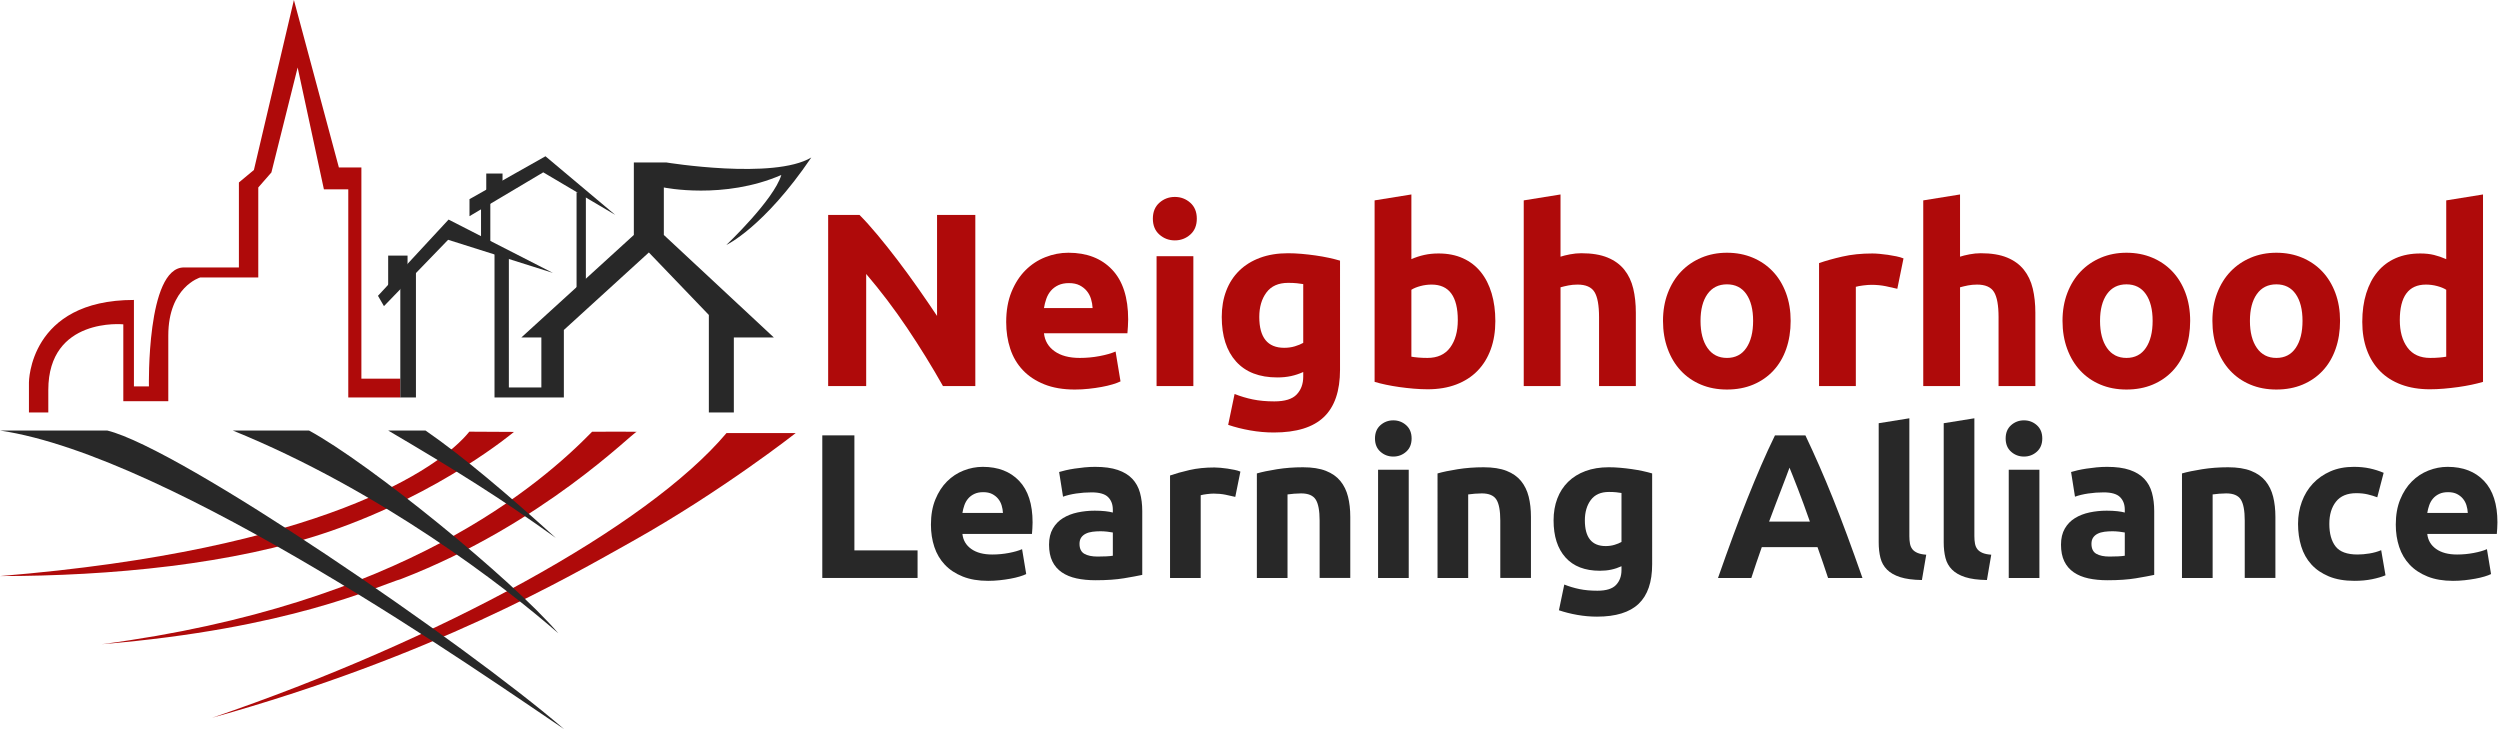 <?xml version="1.0" encoding="utf-8"?>
<!-- Generator: Adobe Illustrator 15.1.0, SVG Export Plug-In . SVG Version: 6.00 Build 0)  -->
<!DOCTYPE svg PUBLIC "-//W3C//DTD SVG 1.1//EN" "http://www.w3.org/Graphics/SVG/1.1/DTD/svg11.dtd">
<svg version="1.1" id="Logo" xmlns="http://www.w3.org/2000/svg" xmlns:xlink="http://www.w3.org/1999/xlink" x="0px" y="0px"
	 width="485.982px" height="141.751px" viewBox="0 0 485.982 141.751" enable-background="new 0 0 485.982 141.751"
	 xml:space="preserve">
<path fill="#282828" d="M98.92,49.928v25.389h6.317v-9.717h-3.889l21.867-19.923V31.582h6.318c0,0,20.895,3.404,28.184-0.968
	c-9.23,13.604-16.521,17.005-16.521,17.005s9.232-8.745,10.689-13.605c-11.178,4.86-22.84,2.429-22.84,2.429v9.234L150.429,65.6
	h-7.775v14.576h-4.858v-18.95l-11.662-12.148L109.61,64.143v13.119H96.13V47.757L98.92,49.928z"/>
<g>
	<g>
		<polygon fill="#282828" points="73.475,57.502 74.639,59.51 87.109,46.613 107.48,53.052 87.2,42.682 		"/>
		<polygon fill="#282828" points="79.225,52.238 75.457,55.652 75.457,49.685 79.225,49.685 		"/>
	</g>
</g>
<g>
	<g>
		<polygon fill="#282828" points="91.266,38.713 91.266,42.024 105.602,33.501 119.6,41.772 106.035,30.377 		"/>
		<polygon fill="#282828" points="97.689,35.88 94.525,38.752 94.525,33.74 97.689,33.74 		"/>
	</g>
</g>
<rect x="93.508" y="38.163" fill="#282828" width="1.807" height="9.289"/>
<rect x="112.08" y="37.389" fill="#282828" width="1.809" height="18.831"/>
<path id="Right_Tail" display="none" fill="#AF0A0A" d="M294.475,133.156c0,0-24.817,2.73-61.373,18.365h9.398
	C260.893,143.618,278.604,137.061,294.475,133.156z"/>
<path id="Left_Tail" display="none" fill="#282828" d="M48.496,146.252c15.071,0.289,29.279,2.283,42.344,5.27h7.301
	C69.963,145.045,48.496,146.252,48.496,146.252z"/>
<path fill="#F05A28" d="M25.257,126.775c-0.59-0.135-1.174-0.274-1.749-0.424C24.089,126.504,24.671,126.645,25.257,126.775z"/>
<g id="Lower_Left_Red">
	<path display="none" fill="#AF0A0A" d="M5.632,118.947c-4.482-0.387,24.569,5.621,56.271-6.348
		c-1.414-0.843-1.618-0.953-3.098-1.801C43.327,118.146,9.914,119.316,5.632,118.947z"/>
	<path display="none" fill="#AF0A0A" d="M75.501,103.209c-4.396,2.262-8.625,4.209-12.768,5.895c1.303,0.82,1.741,1.097,3.042,1.959
		c3.86-1.778,8.232-3.572,12.188-5.978C77.039,104.378,76.493,103.948,75.501,103.209z"/>
	<path display="none" fill="#AF0A0A" d="M77.367,102.246c0.845,0.719,1.577,1.354,2.418,2.1c0.646-0.41,8.667-4.731,11.967-6.684
		c-0.564-0.508-1.941-1.541-2.632-2.143C85.041,98.014,81.134,100.254,77.367,102.246z"/>
	<path display="none" fill="#AF0A0A" d="M87.152,112.471c-3.729,1.973-7.549,3.853-11.419,5.578c1.05,0.779,1.051,0.762,2.096,1.575
		c3.673-1.538,7.596-3.293,11.377-5.381C88.34,113.475,88.232,113.389,87.152,112.471z"/>
	<path display="none" fill="#AF0A0A" d="M25.257,126.775c15.756,3.609,32.667,0.343,49.456-6.155
		c-1.084-0.729-0.802-0.536-1.948-1.282C56.635,126.143,39.821,130.032,25.257,126.775z"/>
	<path display="none" fill="#AF0A0A" d="M31.475,141.75c14.625-0.375,35.664-2.898,55.016-12.887
		c-0.885-0.65-1.813-1.328-2.762-2.012C68.655,134.977,51.779,139.523,31.475,141.75z"/>
</g>
<g>
	<g>
		<path fill="#AF0A0A" d="M122.973,105.199c17.361-9.727,31.708-21.014,31.708-21.014h-13.454
			c-15.406,18.268-55.84,40.279-100.006,55.349C84.193,127.539,110.236,112.334,122.973,105.199z"/>
		<path fill="#AF0A0A" d="M78.083,112.512c27.521-10.654,44.924-28.471,45.658-28.55c0.733-0.079-8.638-0.035-8.638-0.035
			c-9.941,10.173-36.767,33.636-95.328,41.304C56.356,122.205,73.204,113.99,78.083,112.512z"/>
		<path fill="#AF0A0A" d="M99.905,83.961l-8.67-0.047C85.427,91.128,62.316,106.896,0,111.984c21.335,0,45.382-2.244,64.062-8.67
			C85.874,95.813,99.905,83.961,99.905,83.961z"/>
	</g>
	<path fill="#AF0A0A" d="M31.077,115.984"/>
</g>
<path fill="#282828" d="M82.712,83.691h-7.255c13.119,7.716,21.819,13.119,32.59,20.881C98.698,96.114,90.041,88.736,82.712,83.691z
	"/>
<path fill="#282828" d="M60.067,83.691H45.254c28.678,11.642,52.887,30.334,63.274,39.41
	C99.393,112.461,71.749,90.014,60.067,83.691z"/>
<path fill="#282828" d="M20.848,83.691H0c33.571,4.968,94.445,47.836,109.675,58.06C90.521,125.23,35.159,87.198,20.848,83.691z"/>
<g id="Right_Lower_Red">
	<path display="none" fill="#AF0A0A" d="M89.629,95.206c0.563,0.578,1.658,1.743,2.215,2.342
		c7.785-4.329,16.888-9.438,23.767-13.856h-9.43C101.737,88.855,94.848,92.208,89.629,95.206z"/>
	<path display="none" fill="#AF0A0A" d="M87.932,112.055c0.875,0.881,1.017,1.016,1.881,1.93
		c7.148-3.116,38.018-23.146,49.04-30.293h-7.981C126.277,87.073,105.156,102.831,87.932,112.055z"/>
	<path display="none" fill="#AF0A0A" d="M154.805,83.889l6.657-0.197c-24.736,11.629-69.294,41.944-73.365,44.349
		c-0.846-0.741-1.692-1.467-2.54-2.187C94.586,120.863,144.266,88.777,154.805,83.889z"/>
	<path display="none" fill="#AF0A0A" d="M257.918,152.814c4.692-1.336,17.453-1.39,22.52-2.424c0,0-15.813-0.813-28.449,2.424"/>
</g>
<g>
	<path fill="#AF0A0A" d="M70.252,73.609V32.556h-4.375L57.133,0l-7.775,33.042l-2.917,2.427V51.99c0,0-3.401,0-10.69,0
		s-6.8,23.127-6.8,23.127h-2.917v-16.81c-20.408,0-20.408,16.036-20.408,16.036v5.831H9.39v-4.369
		c0-14.215,14.58-12.758,14.58-12.758V77.99h8.745c0,0,0-3.281,0-12.757c0-9.474,6.194-11.294,6.194-11.294h11.298V36.442
		l2.55-2.917l5.104-20.407l5.104,23.688h4.737v40.455h10.116v-3.651H70.252z"/>
	<polygon fill="#282828" points="77.818,55.713 77.818,73.609 77.818,77.261 80.856,77.261 80.856,52.006 	"/>
	<line fill="none" x1="77.818" y1="73.609" x2="77.818" y2="77.261"/>
</g>
<g>
	<path fill="#AF0A0A" d="M183.308,75.05c-2.144-3.808-4.464-7.567-6.96-11.28c-2.496-3.712-5.152-7.216-7.968-10.512V75.05h-7.392
		V41.786h6.096c1.056,1.056,2.224,2.352,3.504,3.888c1.28,1.536,2.584,3.176,3.912,4.92c1.327,1.745,2.647,3.552,3.96,5.424
		c1.312,1.872,2.544,3.672,3.696,5.4V41.786h7.439V75.05H183.308z"/>
	<path fill="#AF0A0A" d="M195.596,62.618c0-2.239,0.344-4.2,1.032-5.88c0.688-1.68,1.591-3.08,2.712-4.2
		c1.119-1.12,2.407-1.968,3.863-2.544c1.456-0.576,2.952-0.864,4.488-0.864c3.584,0,6.416,1.096,8.496,3.288s3.12,5.417,3.12,9.672
		c0,0.416-0.017,0.872-0.048,1.368c-0.032,0.496-0.064,0.936-0.097,1.32H202.94c0.16,1.472,0.848,2.64,2.064,3.504
		c1.216,0.864,2.848,1.296,4.896,1.296c1.312,0,2.6-0.12,3.864-0.36c1.264-0.24,2.296-0.536,3.096-0.888l0.96,5.808
		c-0.384,0.192-0.896,0.384-1.536,0.576c-0.641,0.192-1.352,0.36-2.136,0.504s-1.624,0.264-2.52,0.36
		c-0.896,0.096-1.793,0.144-2.688,0.144c-2.272,0-4.248-0.336-5.928-1.008s-3.072-1.592-4.176-2.761
		c-1.104-1.167-1.92-2.551-2.448-4.151C195.86,66.202,195.596,64.474,195.596,62.618z M212.396,59.882
		c-0.032-0.607-0.137-1.2-0.312-1.776c-0.177-0.576-0.449-1.088-0.816-1.536c-0.368-0.448-0.833-0.816-1.392-1.104
		c-0.561-0.288-1.257-0.432-2.089-0.432c-0.8,0-1.487,0.137-2.063,0.408c-0.576,0.272-1.056,0.632-1.44,1.08
		c-0.384,0.448-0.68,0.968-0.888,1.56c-0.208,0.592-0.36,1.192-0.456,1.8H212.396z"/>
	<path fill="#AF0A0A" d="M232.652,42.506c0,1.313-0.424,2.344-1.271,3.096c-0.849,0.752-1.848,1.128-3,1.128s-2.152-0.376-3-1.128
		c-0.849-0.751-1.272-1.783-1.272-3.096c0-1.312,0.424-2.344,1.272-3.096c0.848-0.751,1.848-1.128,3-1.128s2.151,0.376,3,1.128
		C232.228,40.162,232.652,41.194,232.652,42.506z M231.98,75.05h-7.151V49.802h7.151V75.05z"/>
	<path fill="#AF0A0A" d="M260.491,71.882c0,4.128-1.049,7.191-3.145,9.192c-2.096,1.999-5.336,3-9.72,3
		c-1.536,0-3.072-0.137-4.608-0.408c-1.536-0.272-2.96-0.633-4.271-1.08l1.248-6c1.119,0.447,2.296,0.8,3.527,1.056
		s2.632,0.384,4.2,0.384c2.048,0,3.496-0.448,4.344-1.344c0.848-0.896,1.272-2.047,1.272-3.456v-0.911
		c-0.768,0.352-1.56,0.615-2.376,0.791c-0.816,0.177-1.704,0.264-2.664,0.264c-3.488,0-6.16-1.031-8.016-3.095
		c-1.856-2.064-2.784-4.952-2.784-8.664c0-1.855,0.288-3.544,0.864-5.064c0.575-1.52,1.416-2.824,2.52-3.912
		c1.104-1.087,2.455-1.927,4.056-2.52c1.601-0.592,3.408-0.888,5.425-0.888c0.863,0,1.752,0.041,2.664,0.12
		c0.911,0.081,1.815,0.185,2.712,0.312c0.896,0.128,1.752,0.281,2.567,0.456c0.816,0.176,1.544,0.36,2.185,0.552V71.882z
		 M244.795,61.61c0,4,1.615,6,4.848,6c0.736,0,1.424-0.096,2.064-0.288c0.64-0.192,1.184-0.416,1.632-0.672V55.226
		c-0.353-0.063-0.768-0.12-1.248-0.168c-0.479-0.048-1.04-0.072-1.68-0.072c-1.889,0-3.297,0.624-4.225,1.872
		S244.795,59.69,244.795,61.61z"/>
	<path fill="#AF0A0A" d="M290.683,62.426c0,2.016-0.296,3.84-0.888,5.472c-0.593,1.632-1.448,3.024-2.568,4.176
		c-1.12,1.151-2.496,2.04-4.128,2.664c-1.632,0.623-3.488,0.936-5.568,0.936c-0.863,0-1.769-0.04-2.712-0.12
		c-0.944-0.08-1.872-0.185-2.784-0.312c-0.911-0.129-1.784-0.28-2.615-0.456c-0.833-0.176-1.568-0.36-2.208-0.553v-35.28
		l7.151-1.152v12.576c0.8-0.352,1.632-0.624,2.496-0.816c0.864-0.192,1.792-0.288,2.784-0.288c1.792,0,3.376,0.312,4.752,0.936
		s2.527,1.512,3.456,2.664c0.928,1.152,1.632,2.536,2.112,4.152C290.443,58.642,290.683,60.442,290.683,62.426z M283.387,62.234
		c0-4.608-1.696-6.912-5.088-6.912c-0.736,0-1.464,0.096-2.185,0.288c-0.72,0.192-1.304,0.432-1.752,0.72v13.008
		c0.352,0.064,0.8,0.12,1.345,0.168c0.543,0.048,1.135,0.072,1.775,0.072c1.952,0,3.424-0.672,4.416-2.016
		C282.89,66.218,283.387,64.442,283.387,62.234z"/>
	<path fill="#AF0A0A" d="M296.203,75.05V38.954l7.151-1.152v12.096c0.48-0.16,1.096-0.312,1.849-0.456
		c0.751-0.144,1.479-0.216,2.184-0.216c2.048,0,3.752,0.281,5.112,0.84c1.359,0.56,2.447,1.352,3.264,2.376
		c0.816,1.024,1.392,2.24,1.729,3.648c0.336,1.409,0.504,2.976,0.504,4.704V75.05h-7.152V61.658c0-2.304-0.296-3.936-0.888-4.896
		c-0.593-0.96-1.688-1.44-3.288-1.44c-0.641,0-1.24,0.056-1.8,0.168c-0.561,0.113-1.064,0.232-1.513,0.36v19.2H296.203z"/>
	<path fill="#AF0A0A" d="M348.09,62.378c0,1.984-0.287,3.8-0.863,5.448c-0.576,1.648-1.409,3.056-2.496,4.224
		c-1.089,1.169-2.393,2.072-3.912,2.712c-1.521,0.64-3.225,0.96-5.112,0.96c-1.856,0-3.544-0.32-5.063-0.96
		c-1.521-0.64-2.825-1.543-3.912-2.712c-1.089-1.168-1.937-2.576-2.544-4.224c-0.608-1.647-0.912-3.463-0.912-5.448
		c0-1.984,0.312-3.792,0.936-5.424c0.624-1.632,1.488-3.024,2.593-4.176c1.104-1.152,2.415-2.047,3.936-2.688
		c1.52-0.64,3.176-0.96,4.968-0.96c1.824,0,3.496,0.32,5.017,0.96c1.52,0.641,2.823,1.536,3.911,2.688s1.937,2.544,2.545,4.176
		C347.786,58.586,348.09,60.394,348.09,62.378z M340.794,62.378c0-2.208-0.439-3.944-1.319-5.208
		c-0.881-1.264-2.137-1.896-3.769-1.896s-2.896,0.632-3.792,1.896c-0.896,1.264-1.344,3-1.344,5.208s0.447,3.96,1.344,5.256
		c0.896,1.296,2.16,1.944,3.792,1.944s2.888-0.648,3.769-1.944C340.355,66.338,340.794,64.586,340.794,62.378z"/>
	<path fill="#AF0A0A" d="M368.825,56.138c-0.641-0.16-1.393-0.328-2.256-0.504c-0.864-0.175-1.793-0.264-2.784-0.264
		c-0.448,0-0.984,0.041-1.608,0.12c-0.624,0.08-1.097,0.168-1.416,0.264V75.05h-7.151V51.146c1.279-0.448,2.791-0.872,4.536-1.272
		c1.743-0.4,3.688-0.6,5.831-0.6c0.385,0,0.848,0.024,1.393,0.072c0.544,0.048,1.087,0.113,1.632,0.192
		c0.544,0.081,1.088,0.176,1.632,0.288c0.544,0.113,1.008,0.249,1.393,0.408L368.825,56.138z"/>
	<path fill="#AF0A0A" d="M373.865,75.05V38.954l7.151-1.152v12.096c0.48-0.16,1.096-0.312,1.849-0.456
		c0.751-0.144,1.479-0.216,2.184-0.216c2.048,0,3.752,0.281,5.112,0.84c1.359,0.56,2.447,1.352,3.264,2.376
		c0.816,1.024,1.392,2.24,1.729,3.648c0.336,1.409,0.504,2.976,0.504,4.704V75.05h-7.152V61.658c0-2.304-0.296-3.936-0.888-4.896
		c-0.593-0.96-1.688-1.44-3.288-1.44c-0.641,0-1.24,0.056-1.8,0.168c-0.561,0.113-1.064,0.232-1.513,0.36v19.2H373.865z"/>
	<path fill="#AF0A0A" d="M425.752,62.378c0,1.984-0.287,3.8-0.863,5.448c-0.576,1.648-1.409,3.056-2.496,4.224
		c-1.089,1.169-2.393,2.072-3.912,2.712c-1.521,0.64-3.225,0.96-5.112,0.96c-1.856,0-3.544-0.32-5.063-0.96
		c-1.521-0.64-2.825-1.543-3.912-2.712c-1.089-1.168-1.937-2.576-2.544-4.224c-0.608-1.647-0.912-3.463-0.912-5.448
		c0-1.984,0.312-3.792,0.936-5.424c0.624-1.632,1.488-3.024,2.593-4.176c1.104-1.152,2.415-2.047,3.936-2.688
		c1.52-0.64,3.176-0.96,4.968-0.96c1.824,0,3.496,0.32,5.017,0.96c1.52,0.641,2.823,1.536,3.911,2.688s1.937,2.544,2.545,4.176
		C425.448,58.586,425.752,60.394,425.752,62.378z M418.456,62.378c0-2.208-0.439-3.944-1.319-5.208
		c-0.881-1.264-2.137-1.896-3.769-1.896s-2.896,0.632-3.792,1.896c-0.896,1.264-1.344,3-1.344,5.208s0.447,3.96,1.344,5.256
		c0.896,1.296,2.16,1.944,3.792,1.944s2.888-0.648,3.769-1.944C418.017,66.338,418.456,64.586,418.456,62.378z"/>
	<path fill="#AF0A0A" d="M454.889,62.378c0,1.984-0.287,3.8-0.863,5.448c-0.576,1.648-1.409,3.056-2.496,4.224
		c-1.089,1.169-2.393,2.072-3.912,2.712c-1.521,0.64-3.225,0.96-5.112,0.96c-1.856,0-3.544-0.32-5.063-0.96
		c-1.521-0.64-2.825-1.543-3.912-2.712c-1.089-1.168-1.937-2.576-2.544-4.224c-0.608-1.647-0.912-3.463-0.912-5.448
		c0-1.984,0.312-3.792,0.936-5.424c0.624-1.632,1.488-3.024,2.593-4.176c1.104-1.152,2.415-2.047,3.936-2.688
		c1.52-0.64,3.176-0.96,4.968-0.96c1.824,0,3.496,0.32,5.017,0.96c1.52,0.641,2.823,1.536,3.911,2.688s1.937,2.544,2.545,4.176
		C454.585,58.586,454.889,60.394,454.889,62.378z M447.593,62.378c0-2.208-0.439-3.944-1.319-5.208
		c-0.881-1.264-2.137-1.896-3.769-1.896s-2.896,0.632-3.792,1.896c-0.896,1.264-1.344,3-1.344,5.208s0.447,3.96,1.344,5.256
		c0.896,1.296,2.16,1.944,3.792,1.944s2.888-0.648,3.769-1.944C447.154,66.338,447.593,64.586,447.593,62.378z"/>
	<path fill="#AF0A0A" d="M482.68,74.233c-0.641,0.192-1.376,0.377-2.208,0.553s-1.704,0.327-2.616,0.456
		c-0.911,0.127-1.84,0.231-2.783,0.312c-0.944,0.08-1.849,0.12-2.713,0.12c-2.08,0-3.936-0.305-5.567-0.912
		s-3.009-1.479-4.128-2.615c-1.121-1.136-1.977-2.512-2.568-4.129c-0.593-1.615-0.888-3.432-0.888-5.448
		c0-2.047,0.256-3.896,0.768-5.544c0.512-1.648,1.248-3.048,2.208-4.2c0.96-1.152,2.137-2.032,3.528-2.64s2.983-0.912,4.776-0.912
		c0.991,0,1.879,0.096,2.663,0.288c0.784,0.192,1.576,0.464,2.377,0.816V38.954l7.151-1.152V74.233z M466.504,62.234
		c0,2.208,0.496,3.984,1.488,5.328c0.991,1.344,2.464,2.016,4.416,2.016c0.64,0,1.231-0.024,1.775-0.072s0.992-0.104,1.345-0.168
		V56.33c-0.449-0.288-1.032-0.528-1.753-0.72c-0.72-0.192-1.448-0.288-2.184-0.288C468.199,55.322,466.504,57.626,466.504,62.234z"
		/>
	<path fill="#282828" d="M178.368,106.992v5.36h-18.52v-27.72h6.24v22.359H178.368z"/>
	<path fill="#282828" d="M180.967,101.992c0-1.866,0.286-3.5,0.86-4.899c0.573-1.4,1.326-2.566,2.26-3.5s2.006-1.641,3.22-2.12
		c1.214-0.48,2.46-0.72,3.74-0.72c2.986,0,5.347,0.913,7.08,2.739c1.733,1.827,2.6,4.514,2.6,8.061c0,0.347-0.014,0.727-0.04,1.14
		c-0.026,0.414-0.054,0.78-0.079,1.101h-13.521c0.133,1.227,0.706,2.199,1.72,2.92c1.014,0.72,2.373,1.08,4.08,1.08
		c1.094,0,2.167-0.101,3.221-0.301c1.053-0.199,1.913-0.446,2.579-0.739l0.801,4.84c-0.32,0.16-0.747,0.319-1.28,0.479
		c-0.534,0.16-1.127,0.3-1.78,0.42s-1.354,0.221-2.1,0.301c-0.747,0.079-1.494,0.119-2.24,0.119c-1.894,0-3.54-0.279-4.939-0.84
		c-1.4-0.56-2.561-1.326-3.48-2.3c-0.92-0.973-1.6-2.126-2.04-3.46C181.187,104.979,180.967,103.539,180.967,101.992z
		 M194.967,99.713c-0.026-0.507-0.113-1-0.26-1.48c-0.146-0.479-0.374-0.906-0.68-1.28c-0.308-0.373-0.694-0.68-1.16-0.92
		c-0.467-0.239-1.047-0.359-1.74-0.359c-0.667,0-1.24,0.113-1.72,0.34c-0.48,0.227-0.88,0.526-1.2,0.899
		c-0.32,0.374-0.567,0.808-0.74,1.301c-0.174,0.493-0.3,0.993-0.38,1.5H194.967z"/>
	<path fill="#282828" d="M212.888,90.753c1.76,0,3.226,0.199,4.399,0.6s2.113,0.974,2.82,1.72c0.706,0.747,1.206,1.654,1.5,2.721
		c0.293,1.066,0.439,2.253,0.439,3.56v12.4c-0.854,0.187-2.039,0.406-3.56,0.659c-1.52,0.254-3.36,0.381-5.52,0.381
		c-1.36,0-2.594-0.12-3.7-0.36c-1.107-0.24-2.061-0.633-2.86-1.18s-1.414-1.261-1.84-2.141c-0.427-0.88-0.64-1.96-0.64-3.24
		c0-1.226,0.246-2.266,0.739-3.119s1.153-1.533,1.98-2.04c0.826-0.507,1.773-0.873,2.84-1.101c1.066-0.226,2.173-0.34,3.32-0.34
		c0.772,0,1.46,0.034,2.06,0.1c0.601,0.067,1.086,0.154,1.46,0.261v-0.561c0-1.013-0.307-1.826-0.92-2.439s-1.68-0.92-3.2-0.92
		c-1.014,0-2.014,0.073-3,0.22s-1.84,0.354-2.56,0.62l-0.76-4.8c0.346-0.106,0.779-0.221,1.3-0.341
		c0.52-0.119,1.086-0.226,1.7-0.319c0.612-0.094,1.26-0.174,1.939-0.24C211.508,90.786,212.194,90.753,212.888,90.753z
		 M213.367,108.192c0.586,0,1.146-0.013,1.68-0.04c0.533-0.026,0.961-0.066,1.28-0.12v-4.52c-0.24-0.054-0.6-0.106-1.08-0.16
		c-0.479-0.053-0.92-0.08-1.319-0.08c-0.561,0-1.087,0.034-1.58,0.1c-0.494,0.067-0.927,0.194-1.301,0.381
		c-0.373,0.187-0.666,0.439-0.88,0.76s-0.319,0.72-0.319,1.2c0,0.934,0.313,1.58,0.939,1.939
		C211.414,108.013,212.274,108.192,213.367,108.192z"/>
	<path fill="#282828" d="M240.128,96.593c-0.534-0.134-1.16-0.273-1.881-0.42c-0.72-0.146-1.493-0.221-2.319-0.221
		c-0.374,0-0.82,0.034-1.34,0.101c-0.521,0.066-0.914,0.14-1.181,0.22v16.08h-5.96v-19.92c1.066-0.373,2.326-0.727,3.78-1.061
		c1.453-0.333,3.073-0.5,4.86-0.5c0.319,0,0.706,0.021,1.159,0.061s0.906,0.094,1.36,0.16c0.453,0.066,0.906,0.146,1.36,0.24
		c0.453,0.094,0.84,0.206,1.16,0.34L240.128,96.593z"/>
	<path fill="#282828" d="M244.327,92.032c1.014-0.293,2.32-0.566,3.92-0.819c1.601-0.254,3.28-0.38,5.04-0.38
		c1.786,0,3.273,0.233,4.46,0.699c1.187,0.467,2.127,1.127,2.82,1.98s1.187,1.867,1.479,3.04c0.294,1.174,0.44,2.479,0.44,3.92
		v11.88h-5.96v-11.16c0-1.92-0.254-3.28-0.76-4.08c-0.507-0.8-1.454-1.2-2.84-1.2c-0.428,0-0.881,0.021-1.36,0.061
		c-0.48,0.04-0.907,0.087-1.28,0.14v16.24h-5.96V92.032z"/>
	<path fill="#282828" d="M274.407,85.232c0,1.094-0.354,1.954-1.061,2.58c-0.707,0.627-1.54,0.94-2.5,0.94s-1.794-0.313-2.5-0.94
		c-0.707-0.626-1.06-1.486-1.06-2.58c0-1.093,0.353-1.953,1.06-2.58c0.706-0.626,1.54-0.939,2.5-0.939s1.793,0.313,2.5,0.939
		C274.053,83.279,274.407,84.14,274.407,85.232z M273.847,112.353h-5.96v-21.04h5.96V112.353z"/>
	<path fill="#282828" d="M279.447,92.032c1.014-0.293,2.32-0.566,3.92-0.819c1.601-0.254,3.28-0.38,5.04-0.38
		c1.786,0,3.273,0.233,4.46,0.699c1.187,0.467,2.127,1.127,2.82,1.98s1.187,1.867,1.479,3.04c0.294,1.174,0.44,2.479,0.44,3.92
		v11.88h-5.96v-11.16c0-1.92-0.254-3.28-0.76-4.08c-0.507-0.8-1.454-1.2-2.84-1.2c-0.428,0-0.881,0.021-1.36,0.061
		c-0.48,0.04-0.907,0.087-1.28,0.14v16.24h-5.96V92.032z"/>
	<path fill="#282828" d="M321.166,109.713c0,3.439-0.874,5.993-2.62,7.659c-1.747,1.667-4.446,2.5-8.1,2.5
		c-1.28,0-2.561-0.113-3.84-0.34c-1.28-0.227-2.467-0.526-3.561-0.899l1.04-5c0.934,0.373,1.913,0.666,2.94,0.88
		c1.026,0.213,2.192,0.32,3.5,0.32c1.706,0,2.913-0.374,3.62-1.12c0.706-0.747,1.06-1.707,1.06-2.88v-0.761
		c-0.64,0.294-1.3,0.514-1.98,0.66c-0.68,0.147-1.42,0.22-2.22,0.22c-2.906,0-5.134-0.859-6.68-2.58
		c-1.547-1.72-2.32-4.126-2.32-7.22c0-1.546,0.24-2.953,0.72-4.22c0.48-1.267,1.181-2.354,2.101-3.26s2.046-1.606,3.38-2.101
		c1.333-0.493,2.84-0.739,4.52-0.739c0.721,0,1.461,0.033,2.221,0.1s1.513,0.153,2.26,0.26c0.746,0.107,1.46,0.234,2.14,0.38
		c0.681,0.147,1.286,0.3,1.82,0.46V109.713z M308.086,101.152c0,3.334,1.347,5,4.04,5c0.613,0,1.187-0.08,1.72-0.24
		c0.533-0.159,0.986-0.346,1.36-0.56v-9.52c-0.294-0.054-0.64-0.101-1.04-0.141s-0.867-0.06-1.4-0.06c-1.573,0-2.746,0.52-3.52,1.56
		S308.086,99.553,308.086,101.152z"/>
	<path fill="#282828" d="M355.363,112.353c-0.309-0.963-0.64-1.952-0.995-2.968c-0.354-1.015-0.709-2.026-1.061-3.032h-10.826
		c-0.35,1.012-0.701,2.024-1.053,3.041c-0.352,1.016-0.679,2.003-0.982,2.959h-6.479c1.043-2.986,2.032-5.746,2.969-8.28
		c0.936-2.533,1.852-4.92,2.748-7.16c0.896-2.239,1.778-4.366,2.647-6.38c0.87-2.013,1.772-3.979,2.709-5.899h5.915
		c0.911,1.92,1.809,3.887,2.692,5.899c0.884,2.014,1.775,4.141,2.673,6.38c0.897,2.24,1.814,4.627,2.752,7.16
		c0.938,2.534,1.929,5.294,2.975,8.28H355.363z M347.865,90.912c-0.14,0.403-0.343,0.951-0.611,1.644
		c-0.268,0.693-0.573,1.494-0.915,2.402c-0.343,0.907-0.726,1.907-1.149,3c-0.423,1.092-0.853,2.236-1.29,3.435h7.928
		c-0.425-1.202-0.836-2.351-1.233-3.445c-0.397-1.096-0.775-2.098-1.133-3.006c-0.358-0.908-0.672-1.708-0.941-2.4
		C348.249,91.849,348.031,91.307,347.865,90.912z"/>
	<path fill="#282828" d="M373.606,112.753c-1.734-0.027-3.141-0.214-4.22-0.561c-1.08-0.346-1.935-0.833-2.561-1.46
		c-0.627-0.626-1.054-1.386-1.28-2.28c-0.227-0.893-0.34-1.899-0.34-3.02v-23.16l5.96-0.96v22.92c0,0.534,0.04,1.014,0.12,1.44
		s0.233,0.786,0.46,1.08c0.227,0.293,0.554,0.533,0.98,0.72c0.426,0.187,1,0.307,1.72,0.36L373.606,112.753z"/>
	<path fill="#282828" d="M386.245,112.753c-1.734-0.027-3.141-0.214-4.22-0.561c-1.08-0.346-1.935-0.833-2.561-1.46
		c-0.627-0.626-1.054-1.386-1.28-2.28c-0.227-0.893-0.34-1.899-0.34-3.02v-23.16l5.96-0.96v22.92c0,0.534,0.04,1.014,0.12,1.44
		s0.233,0.786,0.46,1.08c0.227,0.293,0.554,0.533,0.98,0.72c0.426,0.187,1,0.307,1.72,0.36L386.245,112.753z"/>
	<path fill="#282828" d="M397.005,85.232c0,1.094-0.354,1.954-1.061,2.58c-0.707,0.627-1.54,0.94-2.5,0.94s-1.794-0.313-2.5-0.94
		c-0.707-0.626-1.06-1.486-1.06-2.58c0-1.093,0.353-1.953,1.06-2.58c0.706-0.626,1.54-0.939,2.5-0.939s1.793,0.313,2.5,0.939
		C396.651,83.279,397.005,84.14,397.005,85.232z M396.445,112.353h-5.96v-21.04h5.96V112.353z"/>
	<path fill="#282828" d="M409.605,90.753c1.76,0,3.226,0.199,4.399,0.6s2.113,0.974,2.82,1.72c0.706,0.747,1.206,1.654,1.5,2.721
		c0.293,1.066,0.439,2.253,0.439,3.56v12.4c-0.854,0.187-2.039,0.406-3.56,0.659c-1.52,0.254-3.36,0.381-5.52,0.381
		c-1.36,0-2.594-0.12-3.7-0.36c-1.107-0.24-2.061-0.633-2.86-1.18s-1.414-1.261-1.84-2.141c-0.427-0.88-0.64-1.96-0.64-3.24
		c0-1.226,0.246-2.266,0.739-3.119s1.153-1.533,1.98-2.04c0.826-0.507,1.773-0.873,2.84-1.101c1.066-0.226,2.173-0.34,3.32-0.34
		c0.772,0,1.46,0.034,2.06,0.1c0.601,0.067,1.086,0.154,1.46,0.261v-0.561c0-1.013-0.307-1.826-0.92-2.439s-1.68-0.92-3.2-0.92
		c-1.014,0-2.014,0.073-3,0.22s-1.84,0.354-2.56,0.62l-0.76-4.8c0.346-0.106,0.779-0.221,1.3-0.341
		c0.52-0.119,1.086-0.226,1.7-0.319c0.612-0.094,1.26-0.174,1.939-0.24C408.225,90.786,408.91,90.753,409.605,90.753z
		 M410.084,108.192c0.586,0,1.146-0.013,1.68-0.04c0.533-0.026,0.961-0.066,1.28-0.12v-4.52c-0.24-0.054-0.6-0.106-1.08-0.16
		c-0.479-0.053-0.92-0.08-1.319-0.08c-0.561,0-1.087,0.034-1.58,0.1c-0.494,0.067-0.927,0.194-1.301,0.381
		c-0.373,0.187-0.666,0.439-0.88,0.76s-0.319,0.72-0.319,1.2c0,0.934,0.313,1.58,0.939,1.939
		C408.131,108.013,408.99,108.192,410.084,108.192z"/>
	<path fill="#282828" d="M424.163,92.032c1.014-0.293,2.32-0.566,3.92-0.819c1.601-0.254,3.28-0.38,5.04-0.38
		c1.786,0,3.273,0.233,4.46,0.699c1.187,0.467,2.127,1.127,2.82,1.98s1.187,1.867,1.479,3.04c0.294,1.174,0.44,2.479,0.44,3.92
		v11.88h-5.96v-11.16c0-1.92-0.254-3.28-0.76-4.08c-0.507-0.8-1.454-1.2-2.84-1.2c-0.428,0-0.881,0.021-1.36,0.061
		c-0.48,0.04-0.907,0.087-1.28,0.14v16.24h-5.96V92.032z"/>
	<path fill="#282828" d="M446.723,101.833c0-1.521,0.246-2.953,0.74-4.301c0.493-1.346,1.206-2.52,2.14-3.52s2.066-1.793,3.4-2.38
		c1.333-0.587,2.854-0.88,4.56-0.88c1.12,0,2.146,0.1,3.08,0.3s1.84,0.486,2.721,0.859l-1.24,4.761
		c-0.561-0.214-1.174-0.4-1.84-0.561c-0.667-0.16-1.414-0.24-2.24-0.24c-1.76,0-3.074,0.547-3.94,1.641s-1.3,2.533-1.3,4.32
		c0,1.894,0.406,3.359,1.22,4.399s2.233,1.561,4.261,1.561c0.72,0,1.493-0.066,2.319-0.2s1.587-0.347,2.28-0.641l0.84,4.881
		c-0.693,0.293-1.56,0.546-2.6,0.76c-1.04,0.213-2.188,0.319-3.44,0.319c-1.92,0-3.573-0.286-4.96-0.859s-2.526-1.354-3.42-2.34
		s-1.547-2.153-1.96-3.5C446.929,104.866,446.723,103.406,446.723,101.833z"/>
	<path fill="#282828" d="M465.723,101.992c0-1.866,0.286-3.5,0.86-4.899c0.573-1.4,1.326-2.566,2.26-3.5s2.006-1.641,3.22-2.12
		c1.214-0.48,2.46-0.72,3.74-0.72c2.986,0,5.347,0.913,7.08,2.739c1.733,1.827,2.6,4.514,2.6,8.061c0,0.347-0.014,0.727-0.04,1.14
		c-0.026,0.414-0.054,0.78-0.079,1.101h-13.521c0.133,1.227,0.706,2.199,1.72,2.92c1.014,0.72,2.373,1.08,4.08,1.08
		c1.094,0,2.167-0.101,3.221-0.301c1.053-0.199,1.913-0.446,2.579-0.739l0.801,4.84c-0.32,0.16-0.747,0.319-1.28,0.479
		c-0.534,0.16-1.127,0.3-1.78,0.42s-1.354,0.221-2.1,0.301c-0.747,0.079-1.494,0.119-2.24,0.119c-1.894,0-3.54-0.279-4.939-0.84
		c-1.4-0.56-2.561-1.326-3.48-2.3c-0.92-0.973-1.6-2.126-2.04-3.46C465.943,104.979,465.723,103.539,465.723,101.992z
		 M479.723,99.713c-0.026-0.507-0.113-1-0.26-1.48c-0.146-0.479-0.374-0.906-0.68-1.28c-0.308-0.373-0.694-0.68-1.16-0.92
		c-0.467-0.239-1.047-0.359-1.74-0.359c-0.667,0-1.24,0.113-1.72,0.34c-0.48,0.227-0.88,0.526-1.2,0.899
		c-0.32,0.374-0.567,0.808-0.74,1.301c-0.174,0.493-0.3,0.993-0.38,1.5H479.723z"/>
</g>
</svg>
